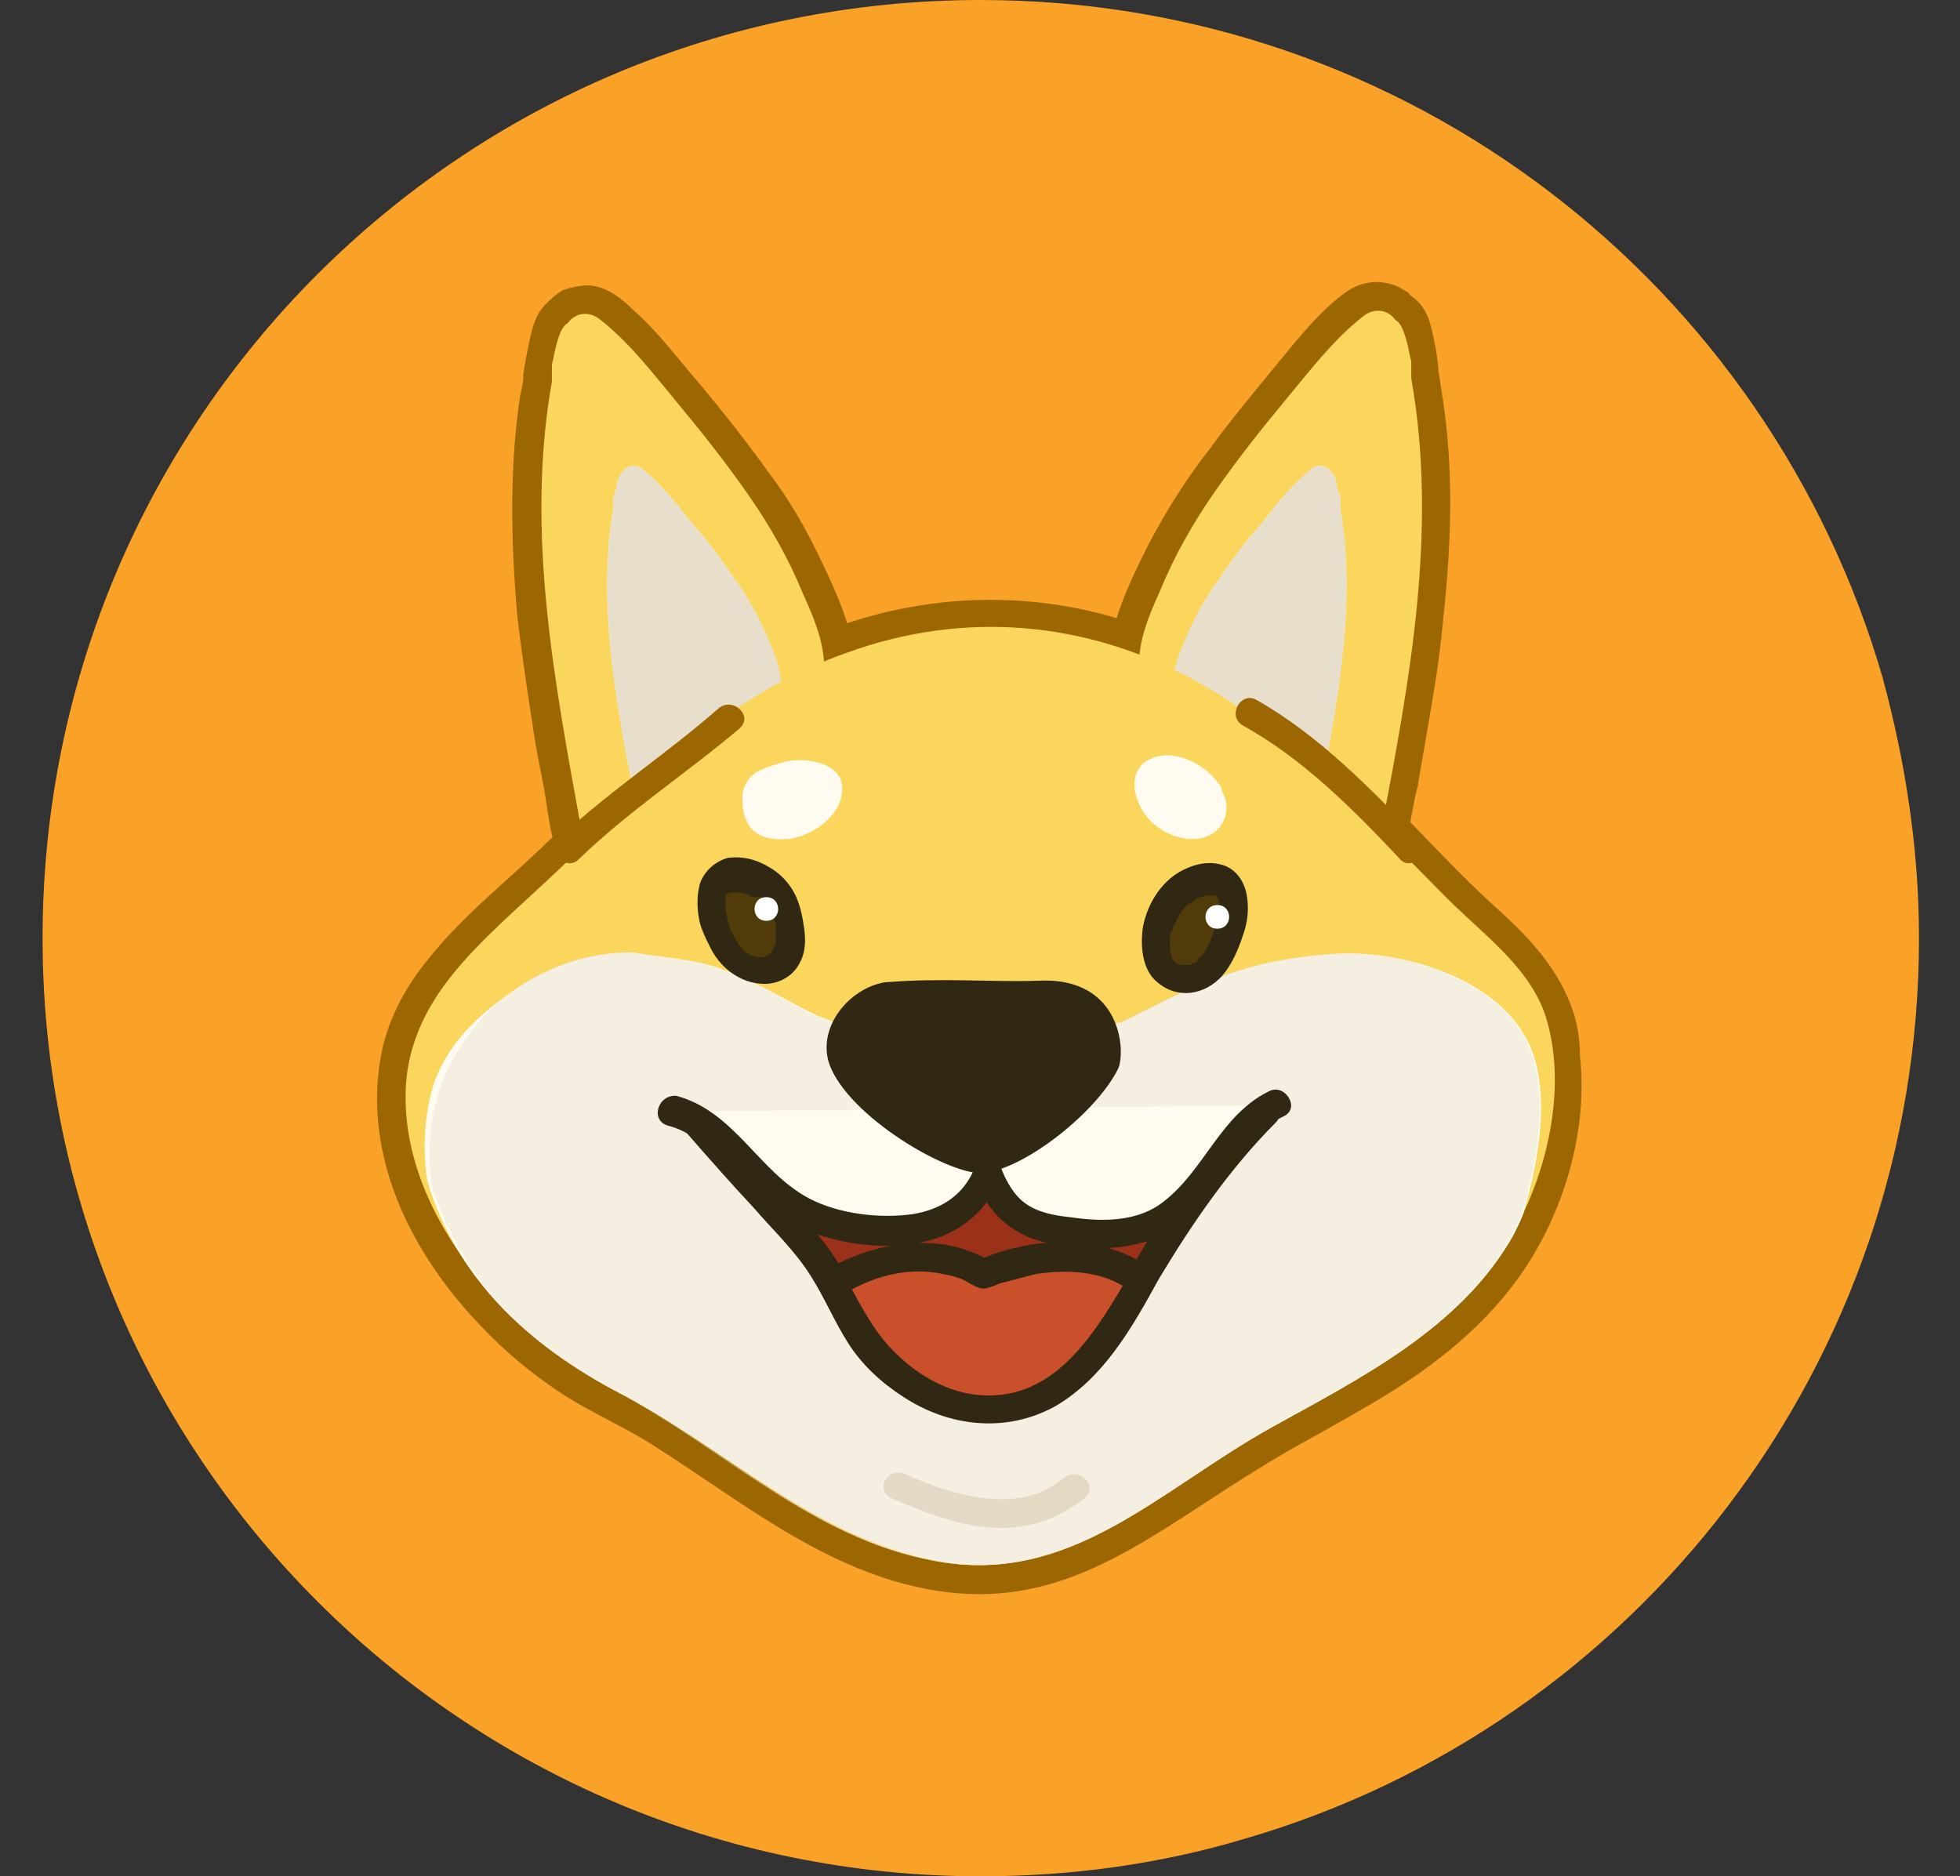 <?xml version="1.0" encoding="utf-8"?>
<!-- Generator: Adobe Illustrator 26.0.3, SVG Export Plug-In . SVG Version: 6.00 Build 0)  -->
<svg version="1.1" id="Layer_1" xmlns="http://www.w3.org/2000/svg" xmlns:xlink="http://www.w3.org/1999/xlink" x="0px" y="0px"
	 viewBox="0 0 124.3 119" style="enable-background:new 0 0 124.3 119;" xml:space="preserve">
<rect x="0" y="0" width="124.3" height="119" fill="#333333" stroke="none"/>
<style type="text/css">
	.st0{fill:#F9A227;}
	.st1{fill:#FBD65D;}
	.st2{fill:#9C6700;}
	.st3{fill:#FFFBF0;}
	.st4{opacity:0.84;}
	.st5{clip-path:url(#SVGID_00000051343064038544225660000008337966923043886996_);fill:#E2DAC5;}
	.st6{clip-path:url(#SVGID_00000009584531948654718400000007636070996203211671_);fill:#E2DAC5;}
	.st7{opacity:0.38;}
	.st8{clip-path:url(#SVGID_00000019670519565630920030000017190534579271497625_);fill:#E2DAC5;}
	.st9{fill:#9B3118;}
	.st10{fill:#302813;}
	.st11{fill:#C9502B;}
	.st12{fill:#513B09;}
	.st13{fill:#E2DAC5;}
	.st14{fill:#FFFFFF;}
</style>
<g>
	<path class="st0" d="M121.7,59.5c0,27-18,49.9-42.7,57.1c-5.3,1.6-11,2.4-16.8,2.4C29.3,119,2.7,92.3,2.7,59.5
		C2.7,26.6,29.3,0,62.2,0c27.1,0,50,18.1,57.2,43C120.8,48.2,121.7,53.7,121.7,59.5z"/>
	<g>
		<g>
			<g>
				<path class="st1" d="M97.9,64.1c-1.2-3.1-4.2-5.1-6.6-7.6c-1.4-1.4-2.6-2.7-3.8-3.9c0,0,0-0.1,0-0.1c1.9-9.4,3.7-19,2.1-28.6
					c0,0,0,0,0,0c0-0.2-0.1-0.6-0.1-0.8c0-0.2-0.1-0.4-0.1-0.6c-0.1-0.5-0.2-1-0.4-1.5c-0.1-0.3-0.3-0.6-0.5-0.7
					c-0.5-0.7-1.4-0.8-2.1-0.2c-1.9,1.5-3.4,3.5-4.9,5.3c-1.6,1.9-3.2,3.9-4.7,6c-1.3,1.9-2.4,4-3.4,6.1c-0.5,1.2-1.1,2.6-1.3,4
					c-5.9-2.2-12.3-2.3-18.4-0.1c-0.4,0.2-0.9,0.3-1.3,0.5c-0.1-1.4-0.7-2.8-1.3-4.1c-0.9-2.2-2.1-4.2-3.4-6.2c-1.4-2.1-3-4.1-4.6-6
					c-1.5-1.8-3.1-3.8-4.9-5.3c-0.7-0.6-1.6-0.5-2.1,0.2c-0.2,0.2-0.4,0.4-0.5,0.7c-0.2,0.5-0.3,1-0.4,1.5c-0.1,0.2-0.1,0.4-0.1,0.6
					c0,0.2-0.1,0.6-0.1,0.8c0,0,0,0,0,0c-1.7,9.6,0.2,19.2,2.1,28.6c0,0.2,0.1,0.4,0.2,0.5c-4.6,4.9-10.7,8.4-11.4,14.6
					C24.9,76,32,84.7,39,88.2c7,3.4,12.5,9.4,20.3,10.8c8.5,1.6,14.1-4.5,21.3-8.5c5.6-3.1,12-6.3,15.3-12.2
					C98.4,73.9,99.4,68.3,97.9,64.1z"/>
			</g>
			<g>
				<g>
					<path class="st2" d="M99.6,63.7c-1-2.6-2.9-4.5-4.9-6.3c-2.1-1.9-4-4-6-6c0.2,0.6,0.3,1.2,0.5,1.8c0.3-1.1,0.4-2.2,0.7-3.3
						c0.2-1.2,0.4-2.3,0.6-3.5c0.4-2.3,0.8-4.6,1-6.9c0.5-4.5,0.7-9,0.1-13.5c-0.1-0.7-0.2-1.3-0.3-2c0-0.2-0.1-0.4-0.1-0.6
						c0.1,0.7,0-0.1,0-0.2c-0.1-1-0.3-2-0.6-3c-0.3-0.7-0.6-1.1-1.2-1.5c0.2,0.2-0.2-0.3-0.2-0.2c-0.2-0.1-0.3-0.2-0.5-0.3
						c-1.1-0.5-2.3-0.4-3.3,0.3c-1.7,1.2-3.1,3-4.5,4.7c-1.4,1.7-2.9,3.5-4.2,5.3c-1.5,1.9-2.8,4-3.9,6.1c-1.1,2.2-2.2,4.5-2.5,6.9
						c0.8-0.6,1.5-1.2,2.3-1.7c-6.7-2.5-14.1-2.3-20.7,0.4c0.8,0.6,1.5,1.2,2.3,1.7C54,39.6,53,37.5,52,35.4c-0.9-1.9-2-3.8-3.3-5.5
						c-1.3-1.8-2.7-3.6-4.2-5.4c-1.4-1.6-2.7-3.4-4.3-4.8c-0.8-0.8-1.7-1.5-2.8-1.6c-0.6,0-1.1,0.1-1.7,0.3
						c-0.5,0.3-0.8,0.6-1.1,0.9C33.9,20,33.7,21,33.5,22c-0.1,0.5-0.2,1-0.3,1.6c0,0.1-0.1,0.9,0,0.2c0,0.4-0.1,0.8-0.2,1.2
						c-0.7,4.6-0.6,9.3-0.2,14c0.3,2.6,0.7,5.2,1.1,7.8c0.2,1.3,0.5,2.5,0.7,3.8c0.2,1.2,0.3,2.7,1,3.8c0.1-0.7,0.2-1.5,0.3-2.2
						c-2.8,3-6.2,5.4-8.8,8.7c-1.3,1.6-2.3,3.4-2.8,5.4c-0.5,2.1-0.5,4.3-0.1,6.4c0.8,4.3,3.3,8.3,6.3,11.4c1.5,1.6,3.2,3,5,4.2
						c1.8,1.2,3.7,2,5.5,3.1c3.7,2.3,7.2,5,11.1,7c4.1,2.1,8.6,3.3,13.1,2.4c4.1-0.8,7.7-3.2,11.1-5.4c1.8-1.2,3.7-2.4,5.6-3.5
						c1.8-1,3.6-2,5.3-3c3.7-2.2,7.2-4.9,9.6-8.6c2.5-3.8,3.9-8.8,3.4-13.3C100.2,65.8,100,64.7,99.6,63.7c-0.3-0.9-1.2-1.5-2.2-1.3
						c-0.9,0.2-1.6,1.3-1.3,2.2c1.3,3.6,0.6,7.9-1.1,11.4c-1.7,3.6-4.4,6.2-7.6,8.4c-3.3,2.2-6.9,3.9-10.2,6c-3.2,2-6.5,4.6-9.9,5.9
						c-3.7,1.5-7.3,1.3-11.1-0.1c-3.8-1.4-7.1-3.9-10.4-6.1c-1.7-1.2-3.5-2.3-5.4-3.2c-1.7-0.9-3.3-1.8-4.7-2.9
						c-3-2.4-5.6-5.6-7-9.1c-0.7-1.8-1.1-3.5-1.2-5.4c0-1.7,0.4-3.2,1.2-4.7c1.8-3.1,4.9-5.5,7.6-8.1c0.7-0.7,1.5-1.4,2.1-2.1
						c0.5-0.6,0.7-1.5,0.3-2.2c-0.2-0.3,0,0.2-0.1-0.4c0-0.2-0.1-0.4-0.1-0.6c-0.1-0.5-0.2-1-0.3-1.4c-0.2-1.1-0.4-2.1-0.6-3.2
						c-0.4-2-0.7-3.9-1-5.9c-0.5-4.1-0.8-8.2-0.5-12.3c0.1-1.7,0.3-3.6,0.6-5.2c0-0.2,0.2-0.6,0.2-0.9c0,0,0.2-0.7,0.2-0.7
						c0.1,0-0.3,0.3-0.3,0.4c0.1-0.1,0.2-0.2,0.4-0.3c0.2-0.2,0.2-0.2,0.1-0.1c0,0-0.2,0.1-0.2,0.1c0,0.1-0.1-0.1-0.1,0
						c0,0,0.6,0.5,0.6,0.5c1.4,1.3,2.6,2.8,3.8,4.2c1.2,1.5,2.4,2.9,3.6,4.5c1.3,1.7,2.4,3.4,3.4,5.3c0.9,1.7,2,3.7,2.2,5.6
						c0.1,1,1.1,2.2,2.3,1.7c6-2.5,12.6-2.7,18.8-0.4c1.2,0.5,2.2-0.7,2.3-1.7c0.2-1.7,1.1-3.4,1.8-4.8c0.8-1.7,1.8-3.3,2.9-4.9
						c2.2-3,4.6-6.1,7.1-8.8c0.3-0.3,0.6-0.6,1-0.9c0.1-0.1,0.3-0.2,0.4-0.4c0.4-0.4,0.2-0.1,0.2-0.2c0,0-0.6-0.4-0.2,0
						c0.1,0,0.1,0.1,0.2,0.1c0.3,0.2,0.2,0.2-0.1-0.1c0-0.2,0-0.1,0.1,0.2c0,0.1,0.1,0.2,0.1,0.4c0.4,1.5,0.6,3.2,0.7,4.8
						c0.4,4,0.3,8-0.2,12c-0.2,2.2-0.6,4.4-1,6.5c-0.2,1.2-0.4,2.3-0.6,3.5c-0.2,1.1-0.4,2.2-0.7,3.3c-0.2,0.6,0,1.3,0.5,1.8
						c1.9,1.9,3.7,3.9,5.7,5.7c1.6,1.5,3.5,3,4.3,5c0.4,0.9,1.2,1.5,2.2,1.3C99.2,65.7,100,64.6,99.6,63.7z"/>
				</g>
			</g>
		</g>
		<g>
			<path class="st1" d="M35,24.2c0-0.1,0-0.1,0-0.2c0-0.3,0-0.5,0-0.8c0-0.2,0.1-0.4,0.1-0.5c0.1-0.5,0.2-1,0.4-1.5
				c0.1-0.3,0.3-0.6,0.5-0.7c0.5-0.7,1.4-0.8,2.1-0.2c1.9,1.5,3.4,3.5,4.9,5.3c1.5,1.8,3,3.7,4.4,5.7c1.4,2,2.6,4.1,3.5,6.3
				c0.9,2,2,4.5,0.9,6.6c-0.2,0.4-0.5,0.6-0.9,0.7c-0.1,0.1-0.2,0.2-0.4,0.3c-4,2.2-8.3,4.2-11.1,7.9c-0.6,0.9-2.3,1-2.5-0.3
				C35.2,43.4,33.3,33.8,35,24.2z"/>
		</g>
		<g>
			<path class="st3" d="M38.9,32.2c0,0,0-0.1,0-0.1c0-0.2,0-0.3,0-0.5c0-0.1,0-0.2,0.1-0.3c0.1-0.3,0.1-0.6,0.2-0.9
				c0.1-0.2,0.2-0.4,0.3-0.5c0.3-0.4,0.9-0.5,1.3-0.1c1.1,0.9,2.1,2.1,3,3.3c1,1.1,1.9,2.3,2.7,3.5c0.9,1.2,1.6,2.5,2.2,3.9
				c0.5,1.2,1.2,2.8,0.6,4.1C49.2,44.8,49,45,48.8,45c-0.1,0.1-0.1,0.2-0.3,0.2c-2.5,1.4-5.1,2.6-6.8,4.9c-0.4,0.5-1.4,0.6-1.6-0.2
				C39,44.1,37.9,38.2,38.9,32.2z"/>
		</g>
		<g>
			<path class="st1" d="M89.5,24c0-0.1,0-0.1,0-0.2c0-0.3,0-0.5,0-0.8c0-0.2-0.1-0.4-0.1-0.5c-0.1-0.5-0.2-1-0.4-1.5
				c-0.1-0.3-0.3-0.6-0.5-0.7c-0.5-0.7-1.4-0.8-2.1-0.2c-1.9,1.5-3.4,3.5-4.9,5.3c-1.5,1.8-3,3.7-4.4,5.7c-1.4,2-2.6,4.1-3.5,6.3
				c-0.9,2-2,4.5-0.9,6.6c0.2,0.4,0.5,0.6,0.9,0.7c0.1,0.1,0.2,0.2,0.4,0.3c4,2.2,8.3,4.2,11.1,7.9c0.6,0.9,2.3,1,2.5-0.3
				C89.4,43.2,91.2,33.6,89.5,24z"/>
		</g>
		<g>
			<path class="st3" d="M85,32.2c0,0,0-0.1,0-0.1c0-0.2,0-0.3,0-0.5c0-0.1,0-0.2-0.1-0.3c-0.1-0.3-0.1-0.6-0.2-0.9
				c-0.1-0.2-0.2-0.4-0.3-0.5c-0.3-0.4-0.9-0.5-1.3-0.1c-1.1,0.9-2.1,2.1-3,3.3c-1,1.1-1.9,2.3-2.7,3.5c-0.9,1.2-1.6,2.5-2.2,3.9
				c-0.5,1.2-1.2,2.8-0.6,4.1c0.1,0.2,0.3,0.4,0.5,0.4c0.1,0.1,0.1,0.2,0.3,0.2c2.5,1.4,5.1,2.6,6.8,4.9c0.4,0.5,1.4,0.6,1.6-0.2
				C84.9,44.1,86,38.2,85,32.2z"/>
		</g>
		<g class="st4">
			<g>
				<defs>
					<path id="SVGID_1_" d="M38.9,32.2c0,0,0-0.1,0-0.1c0-0.2,0-0.3,0-0.5c0-0.1,0-0.2,0.1-0.3c0.1-0.3,0.1-0.6,0.2-0.9
						c0.1-0.2,0.2-0.4,0.3-0.5c0.3-0.4,0.9-0.5,1.3-0.1c1.1,0.9,2.1,2.1,3,3.3c1,1.1,1.9,2.3,2.7,3.5c0.9,1.2,1.6,2.5,2.2,3.9
						c0.5,1.2,1.2,2.8,0.6,4.1C49.2,44.8,49,45,48.8,45c-0.1,0.1-0.1,0.2-0.3,0.2c-2.5,1.4-5.1,2.6-6.8,4.9
						c-0.4,0.5-1.4,0.6-1.6-0.2C39,44.1,37.9,38.2,38.9,32.2z"/>
				</defs>
				<clipPath id="SVGID_00000172438656318140101230000009531745383434243215_">
					<use xlink:href="#SVGID_1_"  style="overflow:visible;"/>
				</clipPath>
				
					<rect x="37.9" y="29.5" style="clip-path:url(#SVGID_00000172438656318140101230000009531745383434243215_);fill:#E2DAC5;" width="12.2" height="21.2"/>
				<path style="clip-path:url(#SVGID_00000172438656318140101230000009531745383434243215_);fill:#E2DAC5;" d="M41.9,37.7
					c3.3-1.3,7.6,2.2,9.8,7.8h-1v5.8h-8.8v2.5c-0.8-1.1-1.4-2.3-2-3.7C37.7,44.4,38.6,38.9,41.9,37.7z"/>
				
					<ellipse transform="matrix(0.933 -0.359 0.359 0.933 -14.082 19.602)" style="clip-path:url(#SVGID_00000172438656318140101230000009531745383434243215_);fill:#E2DAC5;" cx="45.8" cy="47.7" rx="3.2" ry="5.4"/>
			</g>
		</g>
		<g class="st4">
			<g>
				<defs>
					<path id="SVGID_00000137816317274313543210000015780543299973310904_" d="M85,32.2c0,0,0-0.1,0-0.1c0-0.2,0-0.3,0-0.5
						c0-0.1,0-0.2-0.1-0.3c-0.1-0.3-0.1-0.6-0.2-0.9c-0.1-0.2-0.2-0.4-0.3-0.5c-0.3-0.4-0.9-0.5-1.3-0.1c-1.1,0.9-2.1,2.1-3,3.3
						c-1,1.1-1.9,2.3-2.7,3.5c-0.9,1.2-1.6,2.5-2.2,3.9c-0.5,1.2-1.2,2.8-0.6,4.1c0.1,0.2,0.3,0.4,0.5,0.4c0.1,0.1,0.1,0.2,0.3,0.2
						c2.5,1.4,5.1,2.6,6.8,4.9c0.4,0.5,1.4,0.6,1.6-0.2C84.9,44.1,86,38.2,85,32.2z"/>
				</defs>
				<clipPath id="SVGID_00000018223497092291443820000018100076183181733766_">
					<use xlink:href="#SVGID_00000137816317274313543210000015780543299973310904_"  style="overflow:visible;"/>
				</clipPath>
				
					<rect x="73.9" y="29.5" style="clip-path:url(#SVGID_00000018223497092291443820000018100076183181733766_);fill:#E2DAC5;" width="12.2" height="21.2"/>
				<path style="clip-path:url(#SVGID_00000018223497092291443820000018100076183181733766_);fill:#E2DAC5;" d="M81.5,36.5
					c3.7,1.3,5,7.3,2.9,13.3c-0.5,1.5-1.2,2.9-2,4.1v-2.6h-9.1v-6.1H71C73.1,39.1,77.8,35.2,81.5,36.5z"/>
				
					<ellipse transform="matrix(0.329 -0.944 0.944 0.329 7.273 105.198)" style="clip-path:url(#SVGID_00000018223497092291443820000018100076183181733766_);fill:#E2DAC5;" cx="77.7" cy="47.5" rx="5.8" ry="3.5"/>
			</g>
		</g>
		<g>
			<path class="st1" d="M97.9,64.1c-1.2-3.1-4.2-5.1-6.6-7.6C85,50.1,81.2,46.1,75.5,43c-6.7-3.6-14.4-4.3-21.8-1.6
				c-6.5,2.3-11.3,6.5-16,11.5c-5.2,5.5-11.1,8.9-11.9,15.3C24.9,76.4,32,84.5,39,88.2c7,3.6,12.5,9.4,20.3,10.8
				c8.5,1.6,14.1-4.5,21.3-8.5c5.6-3.1,12-6.3,15.3-12.2C98.4,73.9,99.4,68.3,97.9,64.1z"/>
		</g>
		<g>
			<g>
				<path class="st3" d="M39,88.2C46,91.8,51.6,97.5,59.4,99c8.5,1.6,14.1-4.5,21.3-8.5c5.6-3.1,12-6.3,15.3-12.2
					c0.2-0.4,0.4-0.8,0.6-1.3c1-3.4,1.9-8.2,0.1-11.3c-2.1-3.7-7.8-5.5-12.2-5.2c-4.1,0.3-6.6,1.1-10.3,2.8c-1,0.5-2,1-3,1.5
					c-1.4,0.4-2.8,0.7-4.2,1.1c-1.5,0.4-2.9,1-4.3,1.3c-0.5,0-0.9,0-1.4,0c-3.2-0.6-6.5-1.6-9.5-2.8c-2.7-1.3-5.3-3.1-8.3-3.5
					c-1.1-0.2-2.3-0.3-3.4-0.5c-2.3,0-4.4,0.6-6.4,1.7c-2.8,1.7-5.4,3.9-6.3,7c-0.5,1.8-0.6,4-0.3,5.8C28.7,80.3,32.6,84.8,39,88.2z
					"/>
			</g>
			<g class="st7">
				<g>
					<defs>
						<path id="SVGID_00000109715154646453560850000001647874732628263812_" d="M39,88.2c6.9,3.7,12.5,9.4,20.3,10.8
							c8.5,1.6,14.1-4.5,21.3-8.5c5.6-3.1,12-6.3,15.3-12.2c0.2-0.4,0.4-0.8,0.6-1.3c1-3.4,1.9-8.2,0.1-11.3
							c-2.1-3.7-7.8-5.5-12.2-5.2c-4.1,0.3-6.6,1.1-10.3,2.8c-1,0.5-2,1-3,1.5c-1.4,0.4-2.8,0.7-4.2,1.1c-1.5,0.4-2.9,1-4.3,1.3
							c-0.5,0-0.9,0-1.4,0c-3.2-0.6-6.5-1.6-9.5-2.8c-2.7-1.3-5.3-3.1-8.3-3.5c-1.1-0.2-2.3-0.3-3.4-0.5c-2.3,0-4.4,0.6-6.4,1.7
							c-2.8,1.7-5,4.4-5.9,7.6c-0.5,1.8-0.6,3.7-0.3,5.6C29.3,80.8,32.6,84.7,39,88.2z"/>
					</defs>
					<clipPath id="SVGID_00000005971420751212010900000014824469402427270832_">
						<use xlink:href="#SVGID_00000109715154646453560850000001647874732628263812_"  style="overflow:visible;"/>
					</clipPath>
					
						<rect x="27.2" y="60.2" style="clip-path:url(#SVGID_00000005971420751212010900000014824469402427270832_);fill:#E2DAC5;" width="71.2" height="40.4"/>
					<path style="clip-path:url(#SVGID_00000005971420751212010900000014824469402427270832_);fill:#E2DAC5;" d="M38,103.1
						c0-8.8,11.3-16,25.2-16s25.2,7.2,25.2,16v-1.9H38V103.1z"/>
					<path style="clip-path:url(#SVGID_00000005971420751212010900000014824469402427270832_);fill:#E2DAC5;" d="M50.6,103.1
						c0-4.4,5.6-8,12.6-8s12.6,3.6,12.6,8v-1.9H50.6V103.1z"/>
				</g>
			</g>
		</g>
		<g>
			<g>
				<path class="st9" d="M44.1,71.2c2.2,2.5,4.5,5,6.7,7.5c2.1,2.3,2.9,5.7,5.3,7.9c2,1.9,4.8,3.1,7.5,2.7c2.2-0.3,4.2-1.7,5.6-3.4
					c2.1-2.5,3.3-5.5,5.2-8.1c1.9-2.7,3.4-4.8,5.7-7.2"/>
			</g>
			<g>
				<g>
					<path class="st10" d="M43.5,71.8c1.4,1.6,2.8,3.2,4.3,4.8c1.2,1.4,2.6,2.7,3.6,4.3c0.9,1.4,1.5,2.9,2.4,4.3
						c0.9,1.4,2.1,2.5,3.5,3.4c2.9,1.9,6.5,2.3,9.6,0.6c3.1-1.8,4.9-5,6.6-8.1c2.1-3.5,4.5-7,7.4-9.9c0.8-0.8-0.5-2.1-1.3-1.3
						c-2.4,2.4-4.4,5.2-6.3,8c-1.9,2.8-3.2,6.2-5.8,8.5c-1.2,1.1-2.7,1.9-4.3,2c-1.6,0.1-3.2-0.4-4.6-1.2c-1.4-0.8-2.5-1.9-3.3-3.2
						c-0.8-1.3-1.4-2.7-2.2-4c-1-1.6-2.4-3-3.6-4.4c-1.5-1.7-3-3.4-4.6-5.1C44,69.6,42.7,70.9,43.5,71.8L43.5,71.8z"/>
				</g>
			</g>
		</g>
		<g>
			<g>
				<path class="st11" d="M72.1,81c-3.9-2.7-9.8-0.3-9.8-0.3s-4.2-2.8-9.6,0.6c1,1.8,1.9,3.8,3.4,5.2c2,1.9,4.8,3.1,7.5,2.7
					c2.2-0.3,4.2-1.7,5.6-3.4c1.2-1.4,2.2-3.1,3.1-4.7C72.3,81.1,72.2,81.1,72.1,81z"/>
			</g>
			<g>
				<g>
					<path class="st10" d="M72.6,80.2c-3-2-7.3-1.7-10.5-0.3c0.2,0,0.5,0.1,0.7,0.1c-3.2-2-7.5-1.2-10.5,0.6
						c-0.4,0.3-0.6,0.8-0.3,1.2c1.2,2.1,2.2,4.3,4.1,5.8c1.8,1.5,4,2.5,6.4,2.6c5.3,0.1,8.3-4.7,10.7-8.7
						C73.4,81.1,73.1,80.4,72.6,80.2C72.6,80.2,72.6,80.2,72.6,80.2c-1.1-0.5-2,1.1-0.9,1.6c0.2,0.1,0.3,0.1,0.5,0.2
						c-0.2-0.4-0.4-0.9-0.5-1.3c-2,3.4-4.5,7.9-9.1,7.8c-2,0-4-1-5.5-2.4c-1.6-1.4-2.5-3.3-3.5-5.1c-0.1,0.4-0.2,0.8-0.3,1.2
						c1.9-1.2,4.2-1.9,6.5-1.4c0.6,0.1,1.3,0.3,1.7,0.6c0.4,0.2,0.7,0.4,1.1,0.3c0.3-0.1,0.6-0.2,0.8-0.3c0.8-0.2,1.5-0.4,2.3-0.6
						c2-0.3,4.2-0.2,5.9,1C72.6,82.5,73.5,80.9,72.6,80.2z"/>
				</g>
			</g>
		</g>
		<g>
			<g>
				<path class="st12" d="M78.2,57c-0.1-0.9-0.8-1.5-1.8-1.3c-3.4,0.4-4.4,6.1-1.4,6.4C77.2,62.3,78.4,58.7,78.2,57z"/>
			</g>
			<g>
				<g>
					<path class="st10" d="M79.1,57c-0.1-1-0.7-2-1.8-2.2c-0.9-0.2-1.8,0.1-2.5,0.5c-1.2,0.7-2,2-2.3,3.4c-0.2,1.2-0.1,2.8,0.9,3.6
						c1.3,1.1,3,0.8,4.1-0.4c0.6-0.7,1-1.6,1.3-2.5C79.1,58.6,79.2,57.8,79.1,57c-0.1-0.5-0.4-0.9-0.9-0.9c-0.5,0-1,0.4-0.9,0.9
						c0,0.2,0,0.5,0,0.7c0,0.1,0,0.2,0,0.2c0-0.2,0-0.1,0,0c0,0.2-0.1,0.3-0.1,0.5c-0.1,0.3-0.2,0.6-0.3,0.9c0,0.1-0.1,0.1-0.1,0.2
						c0.1-0.2,0,0,0,0.1c-0.1,0.1-0.1,0.3-0.2,0.4c-0.1,0.1-0.1,0.2-0.2,0.4c0,0.1-0.1,0.2,0,0c-0.1,0.1-0.1,0.1-0.2,0.2
						c-0.1,0.1-0.2,0.2-0.3,0.3c-0.1,0.1,0,0,0.1,0c0,0-0.1,0.1-0.1,0.1c-0.1,0-0.1,0.1-0.2,0.1c0,0-0.1,0-0.1,0c0,0,0.2-0.1,0.1,0
						c-0.1,0-0.1,0-0.2,0.1c0,0-0.2,0.1-0.1,0c0.1,0-0.1,0-0.1,0c0,0-0.2,0-0.2,0c0,0,0.2,0,0,0c-0.1,0-0.1,0-0.2,0c0,0,0,0-0.1,0
						c-0.2-0.1,0,0,0.1,0c0,0-0.2-0.1-0.3-0.1c-0.1-0.1,0.1,0.1,0,0c0,0-0.1-0.1-0.1-0.1c0,0-0.2-0.1,0,0c0.1,0.1,0,0,0,0
						c0,0-0.2-0.2-0.2-0.3c0,0,0.1,0.2,0,0c0,0,0-0.1,0-0.1c0,0-0.1-0.3-0.1-0.3c0,0,0,0.2,0,0c0-0.1,0-0.1,0-0.2c0-0.1,0-0.2,0-0.4
						c0-0.1,0-0.1,0-0.2c0-0.1,0.1-0.3,0,0c0-0.1,0-0.3,0.1-0.4c0-0.1,0.1-0.2,0.1-0.3c0-0.1,0-0.1,0.1-0.2c0-0.1,0.1-0.2,0,0
						c0.1-0.2,0.2-0.5,0.4-0.7c0-0.1,0.1-0.1,0.1-0.2c0.1-0.1-0.1,0.1,0,0c0.1-0.1,0.2-0.2,0.3-0.3c0.1-0.1,0.1-0.1,0.2-0.1
						c0,0,0.2-0.2,0.1-0.1c-0.1,0.1,0.1,0,0.1-0.1c0.1,0,0.1-0.1,0.2-0.1c0.1,0,0.1-0.1,0.2-0.1c0.1-0.1-0.1,0-0.1,0
						c0,0,0.1,0,0.1,0c0.1,0,0.3-0.1,0.4-0.1c0,0,0.1,0,0.1,0c0.1,0-0.2,0,0,0c0.1,0,0.2,0,0.3,0c0,0,0.1,0,0,0c-0.1,0,0.1,0,0.1,0
						c0,0,0.1,0,0.1,0c-0.1,0-0.1,0,0,0c0,0,0.1,0,0.1,0.1c-0.1,0-0.1-0.1,0,0c0,0,0,0.1,0.1,0.1c0.1,0.1-0.1-0.1,0,0
						c0,0.1,0.1,0.2,0.1,0.1c0,0.1,0.1,0.3,0.1,0.2c0.1,0.5,0.4,0.9,0.9,0.9C78.7,57.9,79.2,57.5,79.1,57z"/>
				</g>
			</g>
		</g>
		<g>
			<g>
				<path class="st12" d="M48.2,55.6c-0.6-0.4-1.7-0.7-2.4,0c-1.2,1.1-0.1,4,0.8,4.9c0.8,0.8,2,1.3,2.9,0.7c0.6-0.5,0.8-1.3,0.7-2.1
					C50,58.2,50,56.8,48.2,55.6z"/>
			</g>
			<g>
				<g>
					<path class="st10" d="M48.6,54.9c-0.7-0.4-1.5-0.6-2.4-0.5c-0.8,0.2-1.5,0.8-1.8,1.6c-0.2,0.7-0.2,1.4-0.1,2.1
						c0.1,0.7,0.4,1.3,0.7,1.9c0.6,1.3,1.9,2.4,3.5,2.4c0.9,0,1.8-0.5,2.2-1.3c0.4-0.7,0.4-1.5,0.3-2.2c-0.1-0.7-0.2-1.3-0.5-2
						C50.1,56,49.4,55.3,48.6,54.9c-0.4-0.3-1-0.1-1.2,0.3c-0.2,0.4-0.1,1,0.3,1.2c0.1,0.1,0.2,0.1,0.3,0.2c0,0,0.2,0.2,0.1,0.1
						c0.1,0.1,0.2,0.2,0.3,0.3c0.1,0.1,0.2,0.2,0.3,0.3c0.1,0.1-0.1-0.2,0,0c0,0.1,0.1,0.2,0.1,0.2c0.1,0.1,0.1,0.2,0.1,0.3
						c-0.1-0.2,0,0.1,0.1,0.2c0.1,0.2,0.1,0.4,0.2,0.6c0,0,0,0.1,0,0.2c0-0.2,0-0.2,0-0.1c0,0.1,0,0.2,0,0.3c0,0.3,0,0.5,0,0.8
						c0,0.1,0.1-0.2,0,0c0,0.1,0,0.2-0.1,0.2c0,0-0.1,0.3,0,0.1c0,0,0,0.1-0.1,0.1c0,0-0.2,0.2,0,0.1c0,0.1-0.1,0.1-0.2,0.2
						c0,0,0.1-0.1,0,0c0,0-0.1,0.1-0.1,0.1c0.1,0,0.1,0,0,0c-0.1,0-0.1,0-0.2,0.1c0,0,0.2,0,0,0c-0.1,0-0.2,0-0.2,0c0.2,0,0,0-0.1,0
						c-0.1,0-0.1,0-0.2,0c0,0-0.3-0.1-0.1,0c-0.2-0.1-0.3-0.1-0.4-0.2c-0.1,0-0.1-0.1-0.2-0.1c0.1,0.1-0.1-0.1-0.1-0.1
						c-0.1-0.1-0.2-0.2-0.2-0.2c-0.1-0.1-0.1-0.1,0,0c0,0,0-0.1-0.1-0.1c-0.1-0.1-0.1-0.2-0.2-0.3c-0.1-0.2-0.2-0.4-0.3-0.6
						c-0.1-0.2,0.1,0.2,0,0c0-0.1-0.1-0.1-0.1-0.2c0-0.1-0.1-0.3-0.1-0.4c-0.1-0.2-0.1-0.5-0.2-0.8c0,0.2,0-0.1,0-0.2
						c0-0.1,0-0.3,0-0.4c0,0,0-0.2,0-0.2c0,0.1,0,0.2,0,0.1c0,0,0-0.1,0-0.1c0,0,0-0.1,0-0.1c0.1-0.2-0.1,0.1,0,0
						c0,0,0.1-0.1,0.1-0.1c0.1-0.1-0.1,0.1,0,0c0,0,0.2-0.1,0,0c0.1,0,0.1-0.1,0.2-0.1c-0.2,0.1,0,0,0.1,0c0,0,0.1,0,0.1,0
						c-0.1,0-0.1,0,0,0c0.1,0,0.1,0,0.2,0c0.1,0,0.1,0,0.2,0c-0.1,0-0.1,0,0,0c0.1,0,0.3,0.1,0.4,0.1c0.2,0.1-0.2-0.1,0,0
						c0.1,0,0.2,0.1,0.2,0.1c0.4,0.2,1,0.1,1.2-0.3C49.2,55.7,49,55.1,48.6,54.9z"/>
				</g>
			</g>
		</g>
		<g>
			<path class="st3" d="M77.4,52.4c0.5-0.7,0.5-1.5,0.1-2.2c0-0.2-0.1-0.4-0.3-0.6c-0.8-1.1-2.5-2-3.9-1.6c-2,0.6-1.5,2.9-0.3,4.1
				C74.1,53.2,76.3,53.8,77.4,52.4z"/>
		</g>
		<g>
			<path class="st3" d="M49.8,48.3c-0.6,0.2-1.5,0.4-2,0.8c-0.6,0.5-0.8,1.2-0.7,1.9c0,0.5,0.2,1.1,0.5,1.5c0.6,0.7,1.6,0.8,2.5,0.7
				c1.4-0.2,3.2-1.4,3.3-3C53.6,48.4,51.2,48,49.8,48.3z"/>
		</g>
		<g>
			<g>
				<path class="st3" d="M42.6,70.5c3.1,0.7,4.7,4.2,7.4,6c1.6,1.1,3.6,1.5,5.5,1.6c1,0.1,2.1,0,3.1-0.2c2-0.5,3.2-1.6,4-3.5
					c0.4,1.4,1.3,2.6,2.6,3.2c1.3,0.6,2.8,0.7,4.3,0.7c1.2,0,2.5-0.1,3.6-0.6c3.4-1.5,4.5-6.1,7.8-7.6"/>
			</g>
			<g>
				<g>
					<path class="st10" d="M42.4,71.4c1.9,0.5,3.2,2.1,4.5,3.5c1.5,1.6,3.1,2.9,5.3,3.5c2.3,0.7,5,0.9,7.3,0.1c1.9-0.7,3.2-2,4-3.9
						c-0.6,0-1.2,0-1.7,0c0.7,2.2,2.3,3.7,4.5,4.2c2.3,0.5,5.1,0.6,7.3-0.4c3.5-1.6,4.4-6,7.8-7.6c1.1-0.5,0.1-2.1-0.9-1.6
						c-3.1,1.5-4.1,5-6.7,7c-1.6,1.3-3.9,1.3-5.9,1c-1-0.1-2.1-0.3-2.9-0.9c-0.7-0.5-1.2-1.4-1.5-2.2c-0.3-0.9-1.4-0.8-1.7,0
						c-0.7,1.7-2.1,2.6-3.9,2.9c-2.1,0.3-4.7,0-6.6-1c-3.2-1.7-4.7-5.5-8.4-6.5C41.7,69.4,41.2,71.1,42.4,71.4L42.4,71.4z"/>
				</g>
			</g>
		</g>
		<g>
			<g>
				<path class="st13" d="M56.5,95c2.1,0.9,4.3,1.8,6.6,1.9c2.1,0.1,4.1-0.6,5.7-1.9c0.9-0.8-0.4-2-1.3-1.3
					c-2.9,2.5-7.1,1.1-10.1-0.2c-0.4-0.2-1-0.1-1.2,0.3C55.9,94.1,56,94.8,56.5,95L56.5,95z"/>
			</g>
		</g>
		<g>
			<path class="st14" d="M48.6,56.9c-1,0-1,1.5,0,1.5C49.6,58.4,49.6,56.9,48.6,56.9z"/>
		</g>
		<g>
			<path class="st14" d="M77.2,57.4c-1,0-1,1.5,0,1.5C78.2,58.9,78.2,57.4,77.2,57.4z"/>
		</g>
		<g>
			<g>
				<path class="st2" d="M36.7,54.5c3.2-3.1,6.9-5.5,10.2-8.3c0.9-0.8-0.4-2-1.3-1.3c-3.3,2.9-7,5.3-10.2,8.3
					C34.6,54,35.9,55.3,36.7,54.5L36.7,54.5z"/>
			</g>
		</g>
		<g>
			<g>
				<path class="st2" d="M90,53.2c-3.1-3.2-6.4-6.6-10.3-8.8c-1-0.6-1.9,1-0.9,1.6c3.8,2.1,7,5.3,10,8.5C89.5,55.3,90.8,54,90,53.2
					L90,53.2z"/>
			</g>
		</g>
		<g>
			<path class="st10" d="M70.9,67.8c0.5-1,0.3-5.9-5.1-5.6c-3,0.1-6-0.2-9.7,0.1c-2.3,0.4-4.3,2.9-3.5,5.2c1.2,3.3,7.5,7,9.7,6.9
				C64.9,74.2,69.5,70.6,70.9,67.8z"/>
		</g>
	</g>
</g>
</svg>
